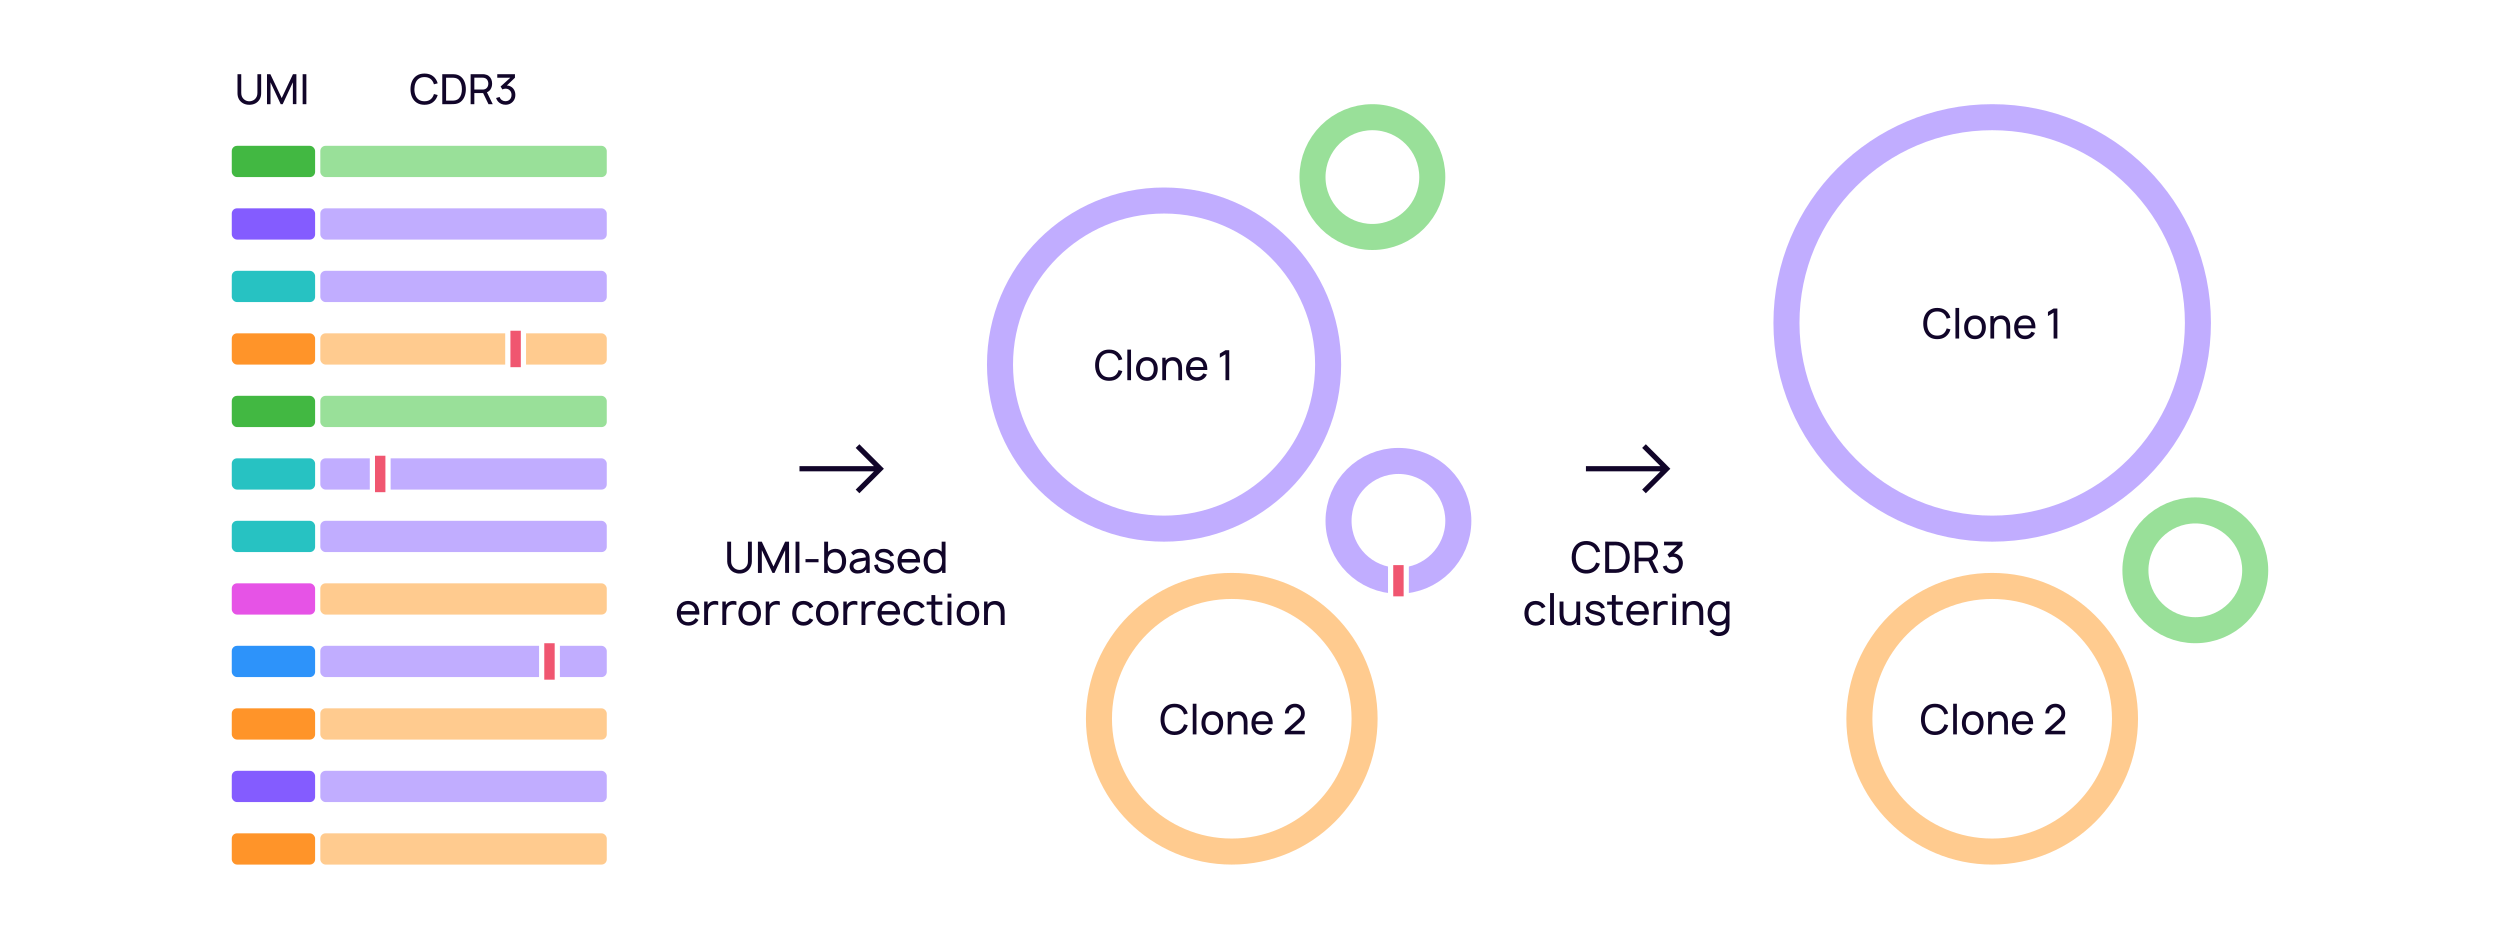 <svg width="960" height="356" viewBox="0 0 960 356" fill="none" xmlns="http://www.w3.org/2000/svg">
<rect width="960" height="356" fill="white"/>
<rect x="123" y="56" width="110" height="12" rx="2" fill="#99E099"/>
<rect x="89" y="56" width="32" height="12" rx="2" fill="#42B842"/>
<rect x="123" y="80" width="110" height="12" rx="2" fill="#C1ADFF"/>
<rect x="89" y="80" width="32" height="12" rx="2" fill="#845CFF"/>
<rect x="123" y="104" width="110" height="12" rx="2" fill="#C1ADFF"/>
<rect x="89" y="104" width="32" height="12" rx="2" fill="#27C2C2"/>
<rect x="123" y="128" width="110" height="12" rx="2" fill="#FFCB8F"/>
<rect x="89" y="128" width="32" height="12" rx="2" fill="#FF9429"/>
<rect x="195" y="126" width="6" height="16" fill="#F05670" stroke="white" stroke-width="2"/>
<rect x="123" y="152" width="110" height="12" rx="2" fill="#99E099"/>
<rect x="89" y="152" width="32" height="12" rx="2" fill="#42B842"/>
<rect x="123" y="176" width="110" height="12" rx="2" fill="#C1ADFF"/>
<rect x="89" y="176" width="32" height="12" rx="2" fill="#27C2C2"/>
<rect x="143" y="174" width="6" height="16" fill="#F05670" stroke="white" stroke-width="2"/>
<rect x="123" y="200" width="110" height="12" rx="2" fill="#C1ADFF"/>
<rect x="89" y="200" width="32" height="12" rx="2" fill="#27C2C2"/>
<rect x="123" y="224" width="110" height="12" rx="2" fill="#FFCB8F"/>
<rect x="89" y="224" width="32" height="12" rx="2" fill="#E653E6"/>
<rect x="123" y="248" width="110" height="12" rx="2" fill="#C1ADFF"/>
<rect x="89" y="248" width="32" height="12" rx="2" fill="#2D93FA"/>
<rect x="208" y="246" width="6" height="16" fill="#F05670" stroke="white" stroke-width="2"/>
<rect x="123" y="272" width="110" height="12" rx="2" fill="#FFCB8F"/>
<rect x="89" y="272" width="32" height="12" rx="2" fill="#FF9429"/>
<rect x="123" y="296" width="110" height="12" rx="2" fill="#C1ADFF"/>
<rect x="89" y="296" width="32" height="12" rx="2" fill="#845CFF"/>
<rect x="123" y="320" width="110" height="12" rx="2" fill="#FFCB8F"/>
<rect x="89" y="320" width="32" height="12" rx="2" fill="#FF9429"/>
<path d="M95.742 40.24C94.852 40.24 94.065 40.056 93.382 39.688C92.7 39.32 92.163 38.805 91.774 38.144C91.39 37.477 91.198 36.696 91.198 35.8V28.488L92.638 28.48V35.68C92.638 36.224 92.729 36.699 92.91 37.104C93.097 37.504 93.342 37.837 93.646 38.104C93.95 38.371 94.284 38.571 94.646 38.704C95.014 38.832 95.379 38.896 95.742 38.896C96.11 38.896 96.478 38.829 96.846 38.696C97.214 38.563 97.547 38.365 97.846 38.104C98.15 37.837 98.393 37.501 98.574 37.096C98.755 36.691 98.846 36.219 98.846 35.68V28.48H100.286V35.8C100.286 36.691 100.091 37.469 99.702 38.136C99.318 38.803 98.785 39.32 98.102 39.688C97.419 40.056 96.633 40.24 95.742 40.24ZM102.526 40V28.48H103.822L108.174 37.656L112.502 28.48H113.814V39.992H112.462V31.608L108.55 40H107.79L103.878 31.608V40H102.526ZM116.218 40V28.48H117.642V40H116.218Z" fill="#110529"/>
<path d="M163.004 40.24C161.858 40.24 160.884 39.987 160.084 39.48C159.284 38.973 158.674 38.269 158.252 37.368C157.836 36.467 157.628 35.424 157.628 34.24C157.628 33.056 157.836 32.013 158.252 31.112C158.674 30.211 159.284 29.507 160.084 29C160.884 28.493 161.858 28.24 163.004 28.24C164.338 28.24 165.434 28.579 166.292 29.256C167.156 29.933 167.751 30.845 168.076 31.992L166.628 32.376C166.394 31.517 165.975 30.84 165.372 30.344C164.77 29.848 163.98 29.6 163.004 29.6C162.146 29.6 161.431 29.795 160.86 30.184C160.29 30.573 159.86 31.117 159.572 31.816C159.284 32.509 159.138 33.317 159.132 34.24C159.127 35.157 159.268 35.965 159.556 36.664C159.844 37.357 160.276 37.901 160.852 38.296C161.428 38.685 162.146 38.88 163.004 38.88C163.98 38.88 164.77 38.632 165.372 38.136C165.975 37.635 166.394 36.957 166.628 36.104L168.076 36.488C167.751 37.629 167.156 38.541 166.292 39.224C165.434 39.901 164.338 40.24 163.004 40.24ZM169.831 40V28.48H173.383C173.5 28.48 173.706 28.483 173.999 28.488C174.292 28.493 174.572 28.515 174.839 28.552C175.73 28.669 176.474 28.995 177.071 29.528C177.674 30.056 178.127 30.728 178.431 31.544C178.735 32.36 178.887 33.259 178.887 34.24C178.887 35.221 178.735 36.12 178.431 36.936C178.127 37.752 177.674 38.427 177.071 38.96C176.474 39.488 175.73 39.811 174.839 39.928C174.572 39.96 174.29 39.981 173.991 39.992C173.698 39.997 173.495 40 173.383 40H169.831ZM171.295 38.64H173.383C173.586 38.64 173.812 38.635 174.063 38.624C174.314 38.608 174.532 38.584 174.719 38.552C175.348 38.435 175.858 38.171 176.247 37.76C176.636 37.349 176.922 36.837 177.103 36.224C177.284 35.611 177.375 34.949 177.375 34.24C177.375 33.515 177.282 32.845 177.095 32.232C176.914 31.619 176.628 31.109 176.239 30.704C175.85 30.299 175.343 30.04 174.719 29.928C174.532 29.891 174.311 29.867 174.055 29.856C173.799 29.845 173.575 29.84 173.383 29.84H171.295V38.64ZM180.722 40V28.48H185.274C185.386 28.48 185.519 28.485 185.674 28.496C185.828 28.501 185.978 28.517 186.122 28.544C186.746 28.64 187.268 28.853 187.69 29.184C188.116 29.515 188.436 29.933 188.65 30.44C188.863 30.941 188.97 31.499 188.97 32.112C188.97 33.003 188.738 33.776 188.274 34.432C187.81 35.083 187.13 35.491 186.234 35.656L185.69 35.744H182.146V40H180.722ZM187.578 40L185.306 35.312L186.714 34.88L189.21 40H187.578ZM182.146 34.392H185.226C185.327 34.392 185.442 34.387 185.57 34.376C185.703 34.365 185.828 34.347 185.946 34.32C186.314 34.235 186.612 34.08 186.842 33.856C187.076 33.627 187.247 33.36 187.354 33.056C187.46 32.747 187.514 32.432 187.514 32.112C187.514 31.792 187.46 31.48 187.354 31.176C187.247 30.867 187.076 30.597 186.842 30.368C186.612 30.139 186.314 29.984 185.946 29.904C185.828 29.872 185.703 29.853 185.57 29.848C185.442 29.837 185.327 29.832 185.226 29.832H182.146V34.392ZM194.132 40.224C193.561 40.224 193.03 40.12 192.54 39.912C192.049 39.699 191.625 39.4 191.268 39.016C190.916 38.627 190.657 38.165 190.492 37.632L191.86 37.24C192.036 37.773 192.329 38.179 192.74 38.456C193.15 38.733 193.612 38.869 194.124 38.864C194.593 38.853 194.998 38.747 195.34 38.544C195.686 38.336 195.953 38.053 196.14 37.696C196.332 37.339 196.428 36.925 196.428 36.456C196.428 35.741 196.214 35.163 195.788 34.72C195.361 34.272 194.801 34.048 194.108 34.048C193.916 34.048 193.713 34.075 193.5 34.128C193.292 34.181 193.097 34.256 192.916 34.352L192.228 33.224L196.5 29.36L196.684 29.84H190.948V28.48H197.74V29.848L194.1 33.336L194.084 32.832C194.846 32.779 195.513 32.904 196.084 33.208C196.654 33.512 197.097 33.947 197.412 34.512C197.732 35.077 197.892 35.725 197.892 36.456C197.892 37.192 197.726 37.843 197.396 38.408C197.065 38.973 196.617 39.419 196.052 39.744C195.486 40.064 194.846 40.224 194.132 40.224Z" fill="#110529"/>
<path d="M338 180L338.707 180.707L339.414 180L338.707 179.293L338 180ZM330.707 171.293L330 170.586L328.586 172L329.293 172.707L330.707 171.293ZM329.293 187.293L328.586 188L330 189.414L330.707 188.707L329.293 187.293ZM307 181H338V179H307V181ZM338.707 179.293L330.707 171.293L329.293 172.707L337.293 180.707L338.707 179.293ZM337.293 179.293L329.293 187.293L330.707 188.707L338.707 180.707L337.293 179.293Z" fill="#110529"/>
<path d="M288.711 208H287.211V215.183C287.211 216.167 287.128 216.867 286.528 217.633C285.928 218.4 284.961 218.85 283.995 218.85C283.011 218.85 282.045 218.4 281.445 217.633C280.828 216.833 280.745 216.167 280.745 215.183V208H279.245V215.633C279.245 216.65 279.661 217.767 280.295 218.567C281.178 219.667 282.578 220.267 283.995 220.25C285.411 220.267 286.795 219.667 287.678 218.567C288.328 217.75 288.711 216.683 288.711 215.633V208ZM302.992 208H301.492L297.025 217.55L292.525 208H291.042V220H292.542V211.267L296.625 220H297.408L301.492 211.25V219.983H302.992V208ZM305.49 208V220H306.973V208H305.49ZM309.312 214.683V215.9H314.313V214.683H309.312ZM323.913 212.183C323.179 211.25 322.029 210.75 320.796 210.75C319.729 210.75 318.713 211.15 317.979 211.85V208H316.479V220H317.813V218.95C318.529 219.817 319.596 220.25 320.796 220.25C322.013 220.25 323.163 219.733 323.913 218.8C324.663 217.85 324.913 216.667 324.913 215.483C324.913 214.3 324.629 213.1 323.913 212.183ZM322.713 217.883C322.229 218.567 321.429 218.883 320.613 218.883C319.779 218.883 319.013 218.583 318.513 217.967C318.013 217.35 317.813 216.417 317.813 215.483C317.813 214.567 318.013 213.65 318.513 213.017C318.996 212.4 319.746 212.1 320.563 212.1C321.446 212.1 322.213 212.417 322.696 213.1C323.163 213.717 323.329 214.583 323.329 215.483C323.329 216.383 323.179 217.267 322.713 217.883ZM333.961 220V214.5C333.961 213.417 333.695 212.333 332.861 211.633C332.261 211.1 331.345 210.75 330.428 210.75C328.945 210.75 327.745 211.2 326.811 212.267L327.745 213.267C328.478 212.4 329.345 212.167 330.278 212.167C331.528 212.167 332.411 212.783 332.461 214.033C330.728 214.3 328.945 214.45 327.828 215C326.711 215.567 326.245 216.367 326.245 217.517C326.245 219.183 327.461 220.25 329.211 220.25C330.711 220.25 331.811 219.817 332.645 218.633V220H333.961ZM332.128 217.55C331.628 218.45 330.678 218.95 329.495 218.95C328.478 218.95 327.728 218.333 327.728 217.383C327.728 216.517 328.561 215.983 329.578 215.767C330.211 215.617 331.228 215.45 332.478 215.25C332.478 216.233 332.478 216.917 332.128 217.55ZM343.269 213.35C343.002 212.483 342.252 211.617 341.402 211.183C340.802 210.883 340.119 210.75 339.502 210.75C338.869 210.733 338.219 210.8 337.569 211.083C336.719 211.467 336.052 212.283 336.052 213.267C336.052 213.733 336.219 214.367 336.635 214.767C337.085 215.217 337.685 215.45 338.235 215.65C338.735 215.8 339.135 215.917 340.202 216.217C340.785 216.383 341.119 216.517 341.419 216.7C341.769 216.917 341.919 217.25 341.919 217.55C341.919 217.95 341.719 218.283 341.385 218.517C340.985 218.783 340.252 218.917 339.702 218.917C338.952 218.917 338.152 218.717 337.635 218.133C337.319 217.783 337.119 217.183 337.052 216.7L335.635 217.05C335.885 217.9 336.002 218.417 336.585 219.067C337.385 219.933 338.452 220.25 339.685 220.25C340.569 220.25 341.402 220.117 342.135 219.633C342.852 219.2 343.302 218.367 343.302 217.567C343.302 216.817 342.969 216.167 342.335 215.667C341.835 215.267 341.219 215.017 340.602 214.85C339.835 214.65 339.285 214.5 338.802 214.35C338.319 214.217 338.052 214.1 337.835 213.95C337.535 213.75 337.452 213.517 337.452 213.217C337.452 212.817 337.785 212.467 338.152 212.3C338.502 212.15 338.969 212.05 339.419 212.067C339.885 212.083 340.402 212.2 340.769 212.4C341.285 212.683 341.652 213.15 341.852 213.7L343.269 213.35ZM346.184 216H353.301C353.384 214.55 353.101 213.233 352.284 212.217C351.484 211.233 350.284 210.75 348.984 210.75C347.684 210.75 346.484 211.233 345.684 212.217C344.951 213.133 344.651 214.333 344.651 215.55C344.651 216.683 344.951 217.833 345.684 218.767C346.468 219.733 347.751 220.25 349.051 220.25C350.768 220.25 352.151 219.483 352.968 218.067L351.851 217.333C351.168 218.417 350.234 218.917 348.984 218.917C348.134 218.917 347.301 218.583 346.818 217.917C346.418 217.383 346.234 216.717 346.184 216ZM348.984 212.067C349.851 212.067 350.668 212.4 351.151 213.067C351.468 213.483 351.668 214.033 351.751 214.65H346.218C346.301 214.067 346.484 213.5 346.818 213.067C347.301 212.4 348.134 212.067 348.984 212.067ZM361.601 208V211.85C360.884 211.15 359.851 210.75 358.768 210.75C357.551 210.75 356.401 211.25 355.668 212.183C354.951 213.1 354.668 214.3 354.668 215.483C354.668 216.667 354.918 217.85 355.668 218.8C356.418 219.733 357.551 220.25 358.784 220.25C359.984 220.25 361.051 219.817 361.768 218.95V220H363.084V208H361.601ZM361.051 217.967C360.568 218.583 359.801 218.883 358.968 218.883C358.151 218.883 357.334 218.567 356.851 217.883C356.401 217.267 356.234 216.383 356.234 215.483C356.234 214.583 356.418 213.717 356.868 213.1C357.351 212.417 358.134 212.1 359.001 212.1C359.818 212.1 360.584 212.4 361.051 213.017C361.568 213.65 361.768 214.567 361.768 215.483C361.768 216.417 361.568 217.35 361.051 217.967ZM261.427 236H268.543C268.627 234.55 268.343 233.233 267.527 232.217C266.727 231.233 265.527 230.75 264.227 230.75C262.927 230.75 261.727 231.233 260.927 232.217C260.193 233.133 259.893 234.333 259.893 235.55C259.893 236.683 260.193 237.833 260.927 238.767C261.71 239.733 262.993 240.25 264.293 240.25C266.01 240.25 267.393 239.483 268.21 238.067L267.093 237.333C266.41 238.417 265.477 238.917 264.227 238.917C263.377 238.917 262.543 238.583 262.06 237.917C261.66 237.383 261.477 236.717 261.427 236ZM264.227 232.067C265.093 232.067 265.91 232.4 266.393 233.067C266.71 233.483 266.91 234.033 266.993 234.65H261.46C261.543 234.067 261.727 233.5 262.06 233.067C262.543 232.4 263.377 232.067 264.227 232.067ZM274.51 230.75C273.81 230.767 273.093 230.983 272.527 231.433C272.177 231.7 271.927 231.983 271.727 232.317V231H270.393V240H271.893V235.583C271.893 234.433 271.943 233.517 272.693 232.817C273.093 232.417 273.693 232.167 274.393 232.15C274.91 232.117 275.393 232.2 275.793 232.35V230.95C275.377 230.8 274.943 230.733 274.51 230.75ZM281.494 230.75C280.794 230.767 280.078 230.983 279.511 231.433C279.161 231.7 278.911 231.983 278.711 232.317V231H277.378V240H278.878V235.583C278.878 234.433 278.928 233.517 279.678 232.817C280.078 232.417 280.678 232.167 281.378 232.15C281.894 232.117 282.378 232.2 282.778 232.35V230.95C282.361 230.8 281.928 230.733 281.494 230.75ZM287.867 240.25C289.184 240.25 290.367 239.767 291.167 238.767C291.934 237.817 292.217 236.7 292.217 235.483C292.217 234.317 291.951 233.167 291.167 232.217C290.384 231.233 289.167 230.75 287.867 230.75C286.567 230.75 285.334 231.267 284.567 232.217C283.834 233.133 283.534 234.3 283.534 235.483C283.534 236.683 283.817 237.817 284.567 238.767C285.367 239.75 286.567 240.25 287.867 240.25ZM289.984 237.867C289.517 238.5 288.717 238.833 287.867 238.833C287.034 238.833 286.234 238.5 285.767 237.867C285.267 237.217 285.117 236.35 285.117 235.483C285.117 234.633 285.267 233.75 285.767 233.117C286.234 232.467 287.034 232.15 287.867 232.15C288.717 232.15 289.517 232.467 289.984 233.117C290.484 233.75 290.634 234.633 290.634 235.483C290.634 236.35 290.484 237.217 289.984 237.867ZM298.166 230.75C297.466 230.767 296.749 230.983 296.183 231.433C295.833 231.7 295.583 231.983 295.383 232.317V231H294.049V240H295.549V235.583C295.549 234.433 295.599 233.517 296.349 232.817C296.749 232.417 297.349 232.167 298.049 232.15C298.566 232.117 299.049 232.2 299.449 232.35V230.95C299.033 230.8 298.599 230.733 298.166 230.75ZM312.322 233C312.189 232.717 312.022 232.467 311.839 232.217C311.039 231.233 309.839 230.75 308.539 230.75C307.256 230.75 306.056 231.2 305.239 232.217C304.489 233.167 304.222 234.317 304.206 235.5C304.222 236.667 304.489 237.833 305.239 238.767C306.039 239.75 307.239 240.267 308.539 240.25C309.822 240.267 311.039 239.75 311.839 238.767C312.022 238.533 312.172 238.283 312.322 238.017L310.906 237.417C310.839 237.567 310.756 237.717 310.639 237.867C310.172 238.5 309.372 238.833 308.539 238.833C307.706 238.833 306.906 238.5 306.439 237.867C305.939 237.217 305.789 236.35 305.772 235.5C305.789 234.633 305.939 233.767 306.439 233.133C306.906 232.483 307.706 232.15 308.539 232.15C309.372 232.15 310.172 232.483 310.639 233.133C310.756 233.267 310.856 233.433 310.922 233.6L312.322 233ZM317.648 240.25C318.965 240.25 320.148 239.767 320.948 238.767C321.715 237.817 321.998 236.7 321.998 235.483C321.998 234.317 321.732 233.167 320.948 232.217C320.165 231.233 318.948 230.75 317.648 230.75C316.348 230.75 315.115 231.267 314.348 232.217C313.615 233.133 313.315 234.3 313.315 235.483C313.315 236.683 313.598 237.817 314.348 238.767C315.148 239.75 316.348 240.25 317.648 240.25ZM319.765 237.867C319.298 238.5 318.498 238.833 317.648 238.833C316.815 238.833 316.015 238.5 315.548 237.867C315.048 237.217 314.898 236.35 314.898 235.483C314.898 234.633 315.048 233.75 315.548 233.117C316.015 232.467 316.815 232.15 317.648 232.15C318.498 232.15 319.298 232.467 319.765 233.117C320.265 233.75 320.415 234.633 320.415 235.483C320.415 236.35 320.265 237.217 319.765 237.867ZM327.947 230.75C327.247 230.767 326.531 230.983 325.964 231.433C325.614 231.7 325.364 231.983 325.164 232.317V231H323.831V240H325.331V235.583C325.331 234.433 325.381 233.517 326.131 232.817C326.531 232.417 327.131 232.167 327.831 232.15C328.347 232.117 328.831 232.2 329.231 232.35V230.95C328.814 230.8 328.381 230.733 327.947 230.75ZM334.932 230.75C334.232 230.767 333.515 230.983 332.948 231.433C332.598 231.7 332.348 231.983 332.148 232.317V231H330.815V240H332.315V235.583C332.315 234.433 332.365 233.517 333.115 232.817C333.515 232.417 334.115 232.167 334.815 232.15C335.332 232.117 335.815 232.2 336.215 232.35V230.95C335.798 230.8 335.365 230.733 334.932 230.75ZM338.505 236H345.621C345.705 234.55 345.421 233.233 344.605 232.217C343.805 231.233 342.605 230.75 341.305 230.75C340.005 230.75 338.805 231.233 338.005 232.217C337.271 233.133 336.971 234.333 336.971 235.55C336.971 236.683 337.271 237.833 338.005 238.767C338.788 239.733 340.071 240.25 341.371 240.25C343.088 240.25 344.471 239.483 345.288 238.067L344.171 237.333C343.488 238.417 342.555 238.917 341.305 238.917C340.455 238.917 339.621 238.583 339.138 237.917C338.738 237.383 338.555 236.717 338.505 236ZM341.305 232.067C342.171 232.067 342.988 232.4 343.471 233.067C343.788 233.483 343.988 234.033 344.071 234.65H338.538C338.621 234.067 338.805 233.5 339.138 233.067C339.621 232.4 340.455 232.067 341.305 232.067ZM355.088 233C354.955 232.717 354.788 232.467 354.605 232.217C353.805 231.233 352.605 230.75 351.305 230.75C350.021 230.75 348.821 231.2 348.005 232.217C347.255 233.167 346.988 234.317 346.971 235.5C346.988 236.667 347.255 237.833 348.005 238.767C348.805 239.75 350.005 240.267 351.305 240.25C352.588 240.267 353.805 239.75 354.605 238.767C354.788 238.533 354.938 238.283 355.088 238.017L353.671 237.417C353.605 237.567 353.521 237.717 353.405 237.867C352.938 238.5 352.138 238.833 351.305 238.833C350.471 238.833 349.671 238.5 349.205 237.867C348.705 237.217 348.555 236.35 348.538 235.5C348.555 234.633 348.705 233.767 349.205 233.133C349.671 232.483 350.471 232.15 351.305 232.15C352.138 232.15 352.938 232.483 353.405 233.133C353.521 233.267 353.621 233.433 353.688 233.6L355.088 233ZM359.147 232.217H361.864V231H359.147V228.5H357.664V231H355.831V232.217H357.664V236.6C357.664 237.483 357.681 238.2 357.997 238.85C358.331 239.517 358.947 239.9 359.747 240.067C360.347 240.2 361.231 240.167 361.864 240V238.683C361.397 238.767 360.847 238.783 360.381 238.75C359.947 238.7 359.531 238.467 359.347 238.083C359.131 237.717 359.147 237.25 359.147 236.517V232.217ZM363.857 227.95V229.483H365.34V227.95H363.857ZM363.857 231V240H365.34V231H363.857ZM371.68 240.25C372.996 240.25 374.18 239.767 374.98 238.767C375.746 237.817 376.03 236.7 376.03 235.483C376.03 234.317 375.763 233.167 374.98 232.217C374.196 231.233 372.98 230.75 371.68 230.75C370.38 230.75 369.146 231.267 368.38 232.217C367.646 233.133 367.346 234.3 367.346 235.483C367.346 236.683 367.63 237.817 368.38 238.767C369.18 239.75 370.38 240.25 371.68 240.25ZM373.796 237.867C373.33 238.5 372.53 238.833 371.68 238.833C370.846 238.833 370.046 238.5 369.58 237.867C369.08 237.217 368.93 236.35 368.93 235.483C368.93 234.633 369.08 233.75 369.58 233.117C370.046 232.467 370.846 232.15 371.68 232.15C372.53 232.15 373.33 232.467 373.796 233.117C374.296 233.75 374.446 234.633 374.446 235.483C374.446 236.35 374.296 237.217 373.796 237.867ZM384.495 231.55C383.712 230.883 382.745 230.717 381.829 230.783C381.012 230.817 380.145 231.117 379.562 231.75C379.429 231.9 379.295 232.033 379.195 232.183V231H377.879V240H379.362V236.067V236.05C379.362 235.367 379.362 234.683 379.479 234.15C379.579 233.567 379.845 233.05 380.262 232.7C380.645 232.367 381.145 232.2 381.679 232.167C382.329 232.15 382.912 232.317 383.345 232.667C384.145 233.3 384.279 234.4 384.279 235.683V240H385.779V235.633C385.795 234.083 385.662 232.5 384.495 231.55Z" fill="#110529"/>
<path d="M612.89 216.017C612.757 216.517 612.523 217 612.223 217.417C611.523 218.367 610.34 218.85 609.14 218.833C607.94 218.833 606.757 218.367 606.057 217.417C605.34 216.467 605.123 215.217 605.107 214C605.123 212.767 605.34 211.517 606.057 210.583C606.757 209.633 607.94 209.15 609.14 209.167C610.34 209.167 611.523 209.633 612.223 210.583C612.573 211.033 612.79 211.567 612.94 212.117L614.473 211.867C614.273 211.1 613.94 210.35 613.407 209.667C612.407 208.383 610.823 207.75 609.14 207.75C607.44 207.75 605.873 208.367 604.873 209.667C603.89 210.9 603.54 212.417 603.523 214C603.507 215.533 603.89 217.083 604.873 218.317C605.873 219.583 607.423 220.25 609.14 220.25C610.807 220.25 612.373 219.633 613.407 218.317C613.857 217.75 614.173 217.1 614.373 216.45L612.89 216.017ZM625.827 214.033C625.827 215.65 625.343 217.317 624.327 218.417C623.343 219.5 621.91 219.983 620.427 219.983H616.393V207.983L620.46 208C622.01 208 623.377 208.517 624.327 209.583C625.41 210.75 625.827 212.367 625.827 214.033ZM624.26 214.033C624.277 212.733 623.977 211.45 623.21 210.567C622.493 209.75 621.543 209.433 620.443 209.417L617.927 209.433V218.55L620.427 218.583C621.527 218.567 622.527 218.2 623.227 217.417C623.977 216.55 624.243 215.25 624.26 214.033ZM636.837 220L634.487 215.183C635.004 214.95 635.454 214.6 635.787 214.167C636.337 213.5 636.67 212.65 636.67 211.783C636.654 210.883 636.304 209.967 635.704 209.3C635.287 208.8 634.72 208.417 634.104 208.217C633.704 208.067 633.287 208 632.854 208H627.737V220H629.22V215.55H632.854H632.987L635.137 220H636.837ZM629.22 209.417H632.854C633.437 209.417 634.07 209.717 634.487 210.15C634.904 210.583 635.12 211.167 635.137 211.783C635.154 212.317 634.954 212.85 634.62 213.267C634.17 213.817 633.487 214.15 632.854 214.15H629.22V209.417ZM645.253 213.617C644.619 212.967 643.769 212.6 642.803 212.533L646.053 209.467V208H638.986V209.417H644.036L640.319 212.933L641.036 214.117C641.403 213.917 641.869 213.8 642.269 213.8C642.886 213.8 643.469 213.983 643.919 214.383C644.453 214.867 644.686 215.583 644.686 216.3C644.686 217.05 644.453 217.783 643.853 218.267C643.436 218.617 642.869 218.8 642.286 218.817C641.719 218.817 641.153 218.633 640.719 218.283C640.336 218 640.086 217.583 639.936 217.117L638.503 217.533C638.719 218.233 639.153 218.9 639.736 219.367C640.469 219.95 641.386 220.25 642.303 220.233C643.203 220.217 644.136 219.95 644.853 219.35C645.736 218.633 646.186 217.5 646.219 216.3C646.236 215.317 645.919 214.317 645.253 213.617ZM593.486 233C593.353 232.717 593.186 232.467 593.003 232.217C592.203 231.233 591.003 230.75 589.703 230.75C588.42 230.75 587.22 231.2 586.403 232.217C585.653 233.167 585.386 234.317 585.37 235.5C585.386 236.667 585.653 237.833 586.403 238.767C587.203 239.75 588.403 240.267 589.703 240.25C590.986 240.267 592.203 239.75 593.003 238.767C593.186 238.533 593.336 238.283 593.486 238.017L592.07 237.417C592.003 237.567 591.92 237.717 591.803 237.867C591.336 238.5 590.536 238.833 589.703 238.833C588.87 238.833 588.07 238.5 587.603 237.867C587.103 237.217 586.953 236.35 586.936 235.5C586.953 234.633 587.103 233.767 587.603 233.133C588.07 232.483 588.87 232.15 589.703 232.15C590.536 232.15 591.336 232.483 591.803 233.133C591.92 233.267 592.02 233.433 592.086 233.6L593.486 233ZM595.229 240V227.75H596.713V240H595.229ZM605.292 231V235.6C605.292 236.05 605.275 236.5 605.192 236.85C605.075 237.433 604.808 237.95 604.408 238.283C604.025 238.617 603.525 238.8 602.975 238.817C602.325 238.85 601.758 238.683 601.325 238.333C600.525 237.7 600.375 236.583 600.375 235.317V231H598.875V235.367C598.858 236.917 598.992 238.5 600.175 239.45C600.958 240.117 601.908 240.283 602.842 240.217C603.642 240.183 604.508 239.883 605.108 239.25C605.242 239.117 605.358 238.967 605.458 238.833V240H606.792V231H605.292ZM616.253 233.35C615.986 232.483 615.236 231.617 614.386 231.183C613.786 230.883 613.103 230.75 612.486 230.75C611.853 230.733 611.203 230.8 610.553 231.083C609.703 231.467 609.036 232.283 609.036 233.267C609.036 233.733 609.203 234.367 609.62 234.767C610.07 235.217 610.67 235.45 611.22 235.65C611.72 235.8 612.12 235.917 613.186 236.217C613.77 236.383 614.103 236.517 614.403 236.7C614.753 236.917 614.903 237.25 614.903 237.55C614.903 237.95 614.703 238.283 614.37 238.517C613.97 238.783 613.236 238.917 612.686 238.917C611.936 238.917 611.136 238.717 610.62 238.133C610.303 237.783 610.103 237.183 610.036 236.7L608.62 237.05C608.87 237.9 608.986 238.417 609.57 239.067C610.37 239.933 611.436 240.25 612.67 240.25C613.553 240.25 614.386 240.117 615.12 239.633C615.836 239.2 616.286 238.367 616.286 237.567C616.286 236.817 615.953 236.167 615.32 235.667C614.82 235.267 614.203 235.017 613.586 234.85C612.82 234.65 612.27 234.5 611.786 234.35C611.303 234.217 611.036 234.1 610.82 233.95C610.52 233.75 610.436 233.517 610.436 233.217C610.436 232.817 610.77 232.467 611.136 232.3C611.486 232.15 611.953 232.05 612.403 232.067C612.87 232.083 613.386 232.2 613.753 232.4C614.27 232.683 614.636 233.15 614.836 233.7L616.253 233.35ZM620.452 232.217H623.169V231H620.452V228.5H618.969V231H617.135V232.217H618.969V236.6C618.969 237.483 618.985 238.2 619.302 238.85C619.635 239.517 620.252 239.9 621.052 240.067C621.652 240.2 622.535 240.167 623.169 240V238.683C622.702 238.767 622.152 238.783 621.685 238.75C621.252 238.7 620.835 238.467 620.652 238.083C620.435 237.717 620.452 237.25 620.452 236.517V232.217ZM626.028 236H633.145C633.228 234.55 632.945 233.233 632.128 232.217C631.328 231.233 630.128 230.75 628.828 230.75C627.528 230.75 626.328 231.233 625.528 232.217C624.795 233.133 624.495 234.333 624.495 235.55C624.495 236.683 624.795 237.833 625.528 238.767C626.311 239.733 627.595 240.25 628.895 240.25C630.611 240.25 631.995 239.483 632.811 238.067L631.695 237.333C631.011 238.417 630.078 238.917 628.828 238.917C627.978 238.917 627.145 238.583 626.661 237.917C626.261 237.383 626.078 236.717 626.028 236ZM628.828 232.067C629.695 232.067 630.511 232.4 630.995 233.067C631.311 233.483 631.511 234.033 631.595 234.65H626.061C626.145 234.067 626.328 233.5 626.661 233.067C627.145 232.4 627.978 232.067 628.828 232.067ZM639.111 230.75C638.411 230.767 637.695 230.983 637.128 231.433C636.778 231.7 636.528 231.983 636.328 232.317V231H634.995V240H636.495V235.583C636.495 234.433 636.545 233.517 637.295 232.817C637.695 232.417 638.295 232.167 638.995 232.15C639.511 232.117 639.995 232.2 640.395 232.35V230.95C639.978 230.8 639.545 230.733 639.111 230.75ZM642.146 227.95V229.483H643.629V227.95H642.146ZM642.146 231V240H643.629V231H642.146ZM652.769 231.55C651.985 230.883 651.019 230.717 650.102 230.783C649.285 230.817 648.419 231.117 647.835 231.75C647.702 231.9 647.569 232.033 647.469 232.183V231H646.152V240H647.635V236.067V236.05C647.635 235.367 647.635 234.683 647.752 234.15C647.852 233.567 648.119 233.05 648.535 232.7C648.919 232.367 649.419 232.2 649.952 232.167C650.602 232.15 651.185 232.317 651.619 232.667C652.419 233.3 652.552 234.4 652.552 235.683V240H654.052V235.633C654.069 234.083 653.935 232.5 652.769 231.55ZM662.814 231V232.017C662.08 231.2 660.98 230.75 659.83 230.75C658.597 230.75 657.447 231.25 656.714 232.183C655.997 233.1 655.714 234.3 655.714 235.483C655.714 236.667 655.964 237.85 656.714 238.8C657.464 239.733 658.614 240.25 659.83 240.25C660.947 240.25 661.947 239.883 662.647 239.15V240.05C662.647 241.15 662.514 241.7 661.897 242.217C661.397 242.633 660.664 242.817 659.947 242.817C659.297 242.817 658.564 242.583 658.13 242.083C657.98 241.933 657.847 241.783 657.747 241.617L656.38 242.283C656.614 242.7 657.014 243.067 657.397 243.3C658.047 243.917 659.014 244.25 659.947 244.25C660.847 244.25 661.83 244.083 662.714 243.45C663.764 242.717 664.13 241.767 664.13 240.067V231H662.814ZM662.114 237.967C661.614 238.583 660.847 238.883 660.014 238.883C659.197 238.883 658.397 238.567 657.914 237.883C657.447 237.267 657.297 236.383 657.297 235.483C657.297 234.583 657.464 233.717 657.93 233.1C658.414 232.417 659.18 232.1 660.064 232.1C660.88 232.1 661.63 232.4 662.114 233.017C662.614 233.65 662.814 234.567 662.814 235.483C662.814 236.417 662.614 237.35 662.114 237.967Z" fill="#110529"/>
<path d="M640 180L640.707 180.707L641.414 180L640.707 179.293L640 180ZM632.707 171.293L632 170.586L630.586 172L631.293 172.707L632.707 171.293ZM631.293 187.293L630.586 188L632 189.414L632.707 188.707L631.293 187.293ZM609 181H640V179H609V181ZM640.707 179.293L632.707 171.293L631.293 172.707L639.293 180.707L640.707 179.293ZM639.293 179.293L631.293 187.293L632.707 188.707L640.707 180.707L639.293 179.293Z" fill="#110529"/>
<circle cx="765" cy="124" r="79" stroke="#C1ADFF" stroke-width="10"/>
<path d="M743.903 130.24C742.756 130.24 741.783 129.987 740.983 129.48C740.183 128.973 739.572 128.269 739.151 127.368C738.735 126.467 738.527 125.424 738.527 124.24C738.527 123.056 738.735 122.013 739.151 121.112C739.572 120.211 740.183 119.507 740.983 119C741.783 118.493 742.756 118.24 743.903 118.24C745.236 118.24 746.332 118.579 747.191 119.256C748.055 119.933 748.65 120.845 748.975 121.992L747.527 122.376C747.292 121.517 746.874 120.84 746.271 120.344C745.668 119.848 744.879 119.6 743.903 119.6C743.044 119.6 742.33 119.795 741.759 120.184C741.188 120.573 740.759 121.117 740.471 121.816C740.183 122.509 740.036 123.317 740.031 124.24C740.026 125.157 740.167 125.965 740.455 126.664C740.743 127.357 741.175 127.901 741.751 128.296C742.327 128.685 743.044 128.88 743.903 128.88C744.879 128.88 745.668 128.632 746.271 128.136C746.874 127.635 747.292 126.957 747.527 126.104L748.975 126.488C748.65 127.629 748.055 128.541 747.191 129.224C746.332 129.901 745.236 130.24 743.903 130.24ZM750.889 130V118.24H752.313V130H750.889ZM758.394 130.24C757.535 130.24 756.794 130.045 756.17 129.656C755.551 129.267 755.074 128.728 754.738 128.04C754.402 127.352 754.234 126.563 754.234 125.672C754.234 124.765 754.404 123.971 754.746 123.288C755.087 122.605 755.57 122.075 756.194 121.696C756.818 121.312 757.551 121.12 758.394 121.12C759.258 121.12 760.002 121.315 760.626 121.704C761.25 122.088 761.727 122.624 762.058 123.312C762.394 123.995 762.562 124.781 762.562 125.672C762.562 126.573 762.394 127.368 762.058 128.056C761.722 128.739 761.242 129.275 760.618 129.664C759.994 130.048 759.252 130.24 758.394 130.24ZM758.394 128.888C759.29 128.888 759.956 128.589 760.394 127.992C760.831 127.395 761.05 126.621 761.05 125.672C761.05 124.696 760.828 123.92 760.386 123.344C759.943 122.763 759.279 122.472 758.394 122.472C757.791 122.472 757.295 122.608 756.906 122.88C756.516 123.152 756.226 123.528 756.034 124.008C755.842 124.488 755.746 125.043 755.746 125.672C755.746 126.643 755.97 127.421 756.418 128.008C756.866 128.595 757.524 128.888 758.394 128.888ZM770.475 130V125.672C770.475 125.261 770.438 124.867 770.363 124.488C770.294 124.109 770.168 123.771 769.987 123.472C769.811 123.168 769.571 122.928 769.267 122.752C768.968 122.576 768.59 122.488 768.131 122.488C767.774 122.488 767.448 122.549 767.155 122.672C766.867 122.789 766.619 122.971 766.411 123.216C766.203 123.461 766.04 123.771 765.923 124.144C765.811 124.512 765.755 124.947 765.755 125.448L764.819 125.16C764.819 124.323 764.968 123.605 765.267 123.008C765.571 122.405 765.995 121.944 766.539 121.624C767.088 121.299 767.734 121.136 768.475 121.136C769.035 121.136 769.512 121.224 769.907 121.4C770.302 121.576 770.63 121.811 770.891 122.104C771.152 122.392 771.358 122.717 771.507 123.08C771.656 123.437 771.76 123.803 771.819 124.176C771.883 124.544 771.915 124.893 771.915 125.224V130H770.475ZM764.315 130V121.36H765.595V123.672H765.755V130H764.315ZM777.661 130.24C776.813 130.24 776.072 130.053 775.437 129.68C774.808 129.301 774.317 128.776 773.965 128.104C773.613 127.427 773.437 126.637 773.437 125.736C773.437 124.792 773.61 123.976 773.957 123.288C774.304 122.595 774.786 122.061 775.405 121.688C776.029 121.309 776.76 121.12 777.597 121.12C778.466 121.12 779.205 121.32 779.813 121.72C780.426 122.12 780.885 122.691 781.189 123.432C781.498 124.173 781.632 125.056 781.589 126.08H780.149V125.568C780.133 124.507 779.917 123.715 779.501 123.192C779.085 122.664 778.466 122.4 777.645 122.4C776.765 122.4 776.096 122.683 775.637 123.248C775.178 123.813 774.949 124.624 774.949 125.68C774.949 126.699 775.178 127.488 775.637 128.048C776.096 128.608 776.749 128.888 777.597 128.888C778.168 128.888 778.664 128.757 779.085 128.496C779.506 128.235 779.837 127.859 780.077 127.368L781.445 127.84C781.109 128.603 780.602 129.195 779.925 129.616C779.253 130.032 778.498 130.24 777.661 130.24ZM774.469 126.08V124.936H780.853V126.08H774.469ZM788.581 130V120.056L786.413 121.368V119.776L788.581 118.48H790.029V130H788.581Z" fill="#110529"/>
<path d="M743.028 282.24C741.881 282.24 740.908 281.987 740.108 281.48C739.308 280.973 738.697 280.269 738.276 279.368C737.86 278.467 737.652 277.424 737.652 276.24C737.652 275.056 737.86 274.013 738.276 273.112C738.697 272.211 739.308 271.507 740.108 271C740.908 270.493 741.881 270.24 743.028 270.24C744.361 270.24 745.457 270.579 746.316 271.256C747.18 271.933 747.775 272.845 748.1 273.992L746.652 274.376C746.417 273.517 745.999 272.84 745.396 272.344C744.793 271.848 744.004 271.6 743.028 271.6C742.169 271.6 741.455 271.795 740.884 272.184C740.313 272.573 739.884 273.117 739.596 273.816C739.308 274.509 739.161 275.317 739.156 276.24C739.151 277.157 739.292 277.965 739.58 278.664C739.868 279.357 740.3 279.901 740.876 280.296C741.452 280.685 742.169 280.88 743.028 280.88C744.004 280.88 744.793 280.632 745.396 280.136C745.999 279.635 746.417 278.957 746.652 278.104L748.1 278.488C747.775 279.629 747.18 280.541 746.316 281.224C745.457 281.901 744.361 282.24 743.028 282.24ZM750.014 282V270.24H751.438V282H750.014ZM757.519 282.24C756.66 282.24 755.919 282.045 755.295 281.656C754.676 281.267 754.199 280.728 753.863 280.04C753.527 279.352 753.359 278.563 753.359 277.672C753.359 276.765 753.529 275.971 753.871 275.288C754.212 274.605 754.695 274.075 755.319 273.696C755.943 273.312 756.676 273.12 757.519 273.12C758.383 273.12 759.127 273.315 759.751 273.704C760.375 274.088 760.852 274.624 761.183 275.312C761.519 275.995 761.687 276.781 761.687 277.672C761.687 278.573 761.519 279.368 761.183 280.056C760.847 280.739 760.367 281.275 759.743 281.664C759.119 282.048 758.377 282.24 757.519 282.24ZM757.519 280.888C758.415 280.888 759.081 280.589 759.519 279.992C759.956 279.395 760.175 278.621 760.175 277.672C760.175 276.696 759.953 275.92 759.511 275.344C759.068 274.763 758.404 274.472 757.519 274.472C756.916 274.472 756.42 274.608 756.031 274.88C755.641 275.152 755.351 275.528 755.159 276.008C754.967 276.488 754.871 277.043 754.871 277.672C754.871 278.643 755.095 279.421 755.543 280.008C755.991 280.595 756.649 280.888 757.519 280.888ZM769.6 282V277.672C769.6 277.261 769.563 276.867 769.488 276.488C769.419 276.109 769.293 275.771 769.112 275.472C768.936 275.168 768.696 274.928 768.392 274.752C768.093 274.576 767.715 274.488 767.256 274.488C766.899 274.488 766.573 274.549 766.28 274.672C765.992 274.789 765.744 274.971 765.536 275.216C765.328 275.461 765.165 275.771 765.048 276.144C764.936 276.512 764.88 276.947 764.88 277.448L763.944 277.16C763.944 276.323 764.093 275.605 764.392 275.008C764.696 274.405 765.12 273.944 765.664 273.624C766.213 273.299 766.859 273.136 767.6 273.136C768.16 273.136 768.637 273.224 769.032 273.4C769.427 273.576 769.755 273.811 770.016 274.104C770.277 274.392 770.483 274.717 770.632 275.08C770.781 275.437 770.885 275.803 770.944 276.176C771.008 276.544 771.04 276.893 771.04 277.224V282H769.6ZM763.44 282V273.36H764.72V275.672H764.88V282H763.44ZM776.786 282.24C775.938 282.24 775.197 282.053 774.562 281.68C773.933 281.301 773.442 280.776 773.09 280.104C772.738 279.427 772.562 278.637 772.562 277.736C772.562 276.792 772.735 275.976 773.082 275.288C773.429 274.595 773.911 274.061 774.53 273.688C775.154 273.309 775.885 273.12 776.722 273.12C777.591 273.12 778.33 273.32 778.938 273.72C779.551 274.12 780.01 274.691 780.314 275.432C780.623 276.173 780.757 277.056 780.714 278.08H779.274V277.568C779.258 276.507 779.042 275.715 778.626 275.192C778.21 274.664 777.591 274.4 776.77 274.4C775.89 274.4 775.221 274.683 774.762 275.248C774.303 275.813 774.074 276.624 774.074 277.68C774.074 278.699 774.303 279.488 774.762 280.048C775.221 280.608 775.874 280.888 776.722 280.888C777.293 280.888 777.789 280.757 778.21 280.496C778.631 280.235 778.962 279.859 779.202 279.368L780.57 279.84C780.234 280.603 779.727 281.195 779.05 281.616C778.378 282.032 777.623 282.24 776.786 282.24ZM773.594 278.08V276.936H779.978V278.08H773.594ZM785.378 281.992L785.386 280.712L790.498 276.112C790.925 275.728 791.21 275.365 791.354 275.024C791.503 274.677 791.578 274.323 791.578 273.96C791.578 273.517 791.477 273.117 791.274 272.76C791.071 272.403 790.794 272.12 790.442 271.912C790.095 271.704 789.701 271.6 789.258 271.6C788.799 271.6 788.391 271.709 788.034 271.928C787.677 272.141 787.394 272.427 787.186 272.784C786.983 273.141 786.885 273.531 786.89 273.952H785.434C785.434 273.227 785.602 272.587 785.938 272.032C786.274 271.472 786.73 271.035 787.306 270.72C787.887 270.4 788.546 270.24 789.282 270.24C789.997 270.24 790.637 270.405 791.202 270.736C791.767 271.061 792.213 271.507 792.538 272.072C792.869 272.632 793.034 273.267 793.034 273.976C793.034 274.477 792.97 274.912 792.842 275.28C792.719 275.648 792.527 275.989 792.266 276.304C792.005 276.613 791.677 276.944 791.282 277.296L787.034 281.112L786.85 280.632H793.034V281.992H785.378Z" fill="#110529"/>
<circle cx="765" cy="276" r="51" stroke="#FFCB8F" stroke-width="10"/>
<circle cx="843" cy="219" r="23" stroke="#99E099" stroke-width="10"/>
<circle cx="447" cy="140" r="63" stroke="#C1ADFF" stroke-width="10"/>
<path d="M425.903 146.24C424.756 146.24 423.783 145.987 422.983 145.48C422.183 144.973 421.572 144.269 421.151 143.368C420.735 142.467 420.527 141.424 420.527 140.24C420.527 139.056 420.735 138.013 421.151 137.112C421.572 136.211 422.183 135.507 422.983 135C423.783 134.493 424.756 134.24 425.903 134.24C427.236 134.24 428.332 134.579 429.191 135.256C430.055 135.933 430.65 136.845 430.975 137.992L429.527 138.376C429.292 137.517 428.874 136.84 428.271 136.344C427.668 135.848 426.879 135.6 425.903 135.6C425.044 135.6 424.33 135.795 423.759 136.184C423.188 136.573 422.759 137.117 422.471 137.816C422.183 138.509 422.036 139.317 422.031 140.24C422.026 141.157 422.167 141.965 422.455 142.664C422.743 143.357 423.175 143.901 423.751 144.296C424.327 144.685 425.044 144.88 425.903 144.88C426.879 144.88 427.668 144.632 428.271 144.136C428.874 143.635 429.292 142.957 429.527 142.104L430.975 142.488C430.65 143.629 430.055 144.541 429.191 145.224C428.332 145.901 427.236 146.24 425.903 146.24ZM432.889 146V134.24H434.313V146H432.889ZM440.394 146.24C439.535 146.24 438.794 146.045 438.17 145.656C437.551 145.267 437.074 144.728 436.738 144.04C436.402 143.352 436.234 142.563 436.234 141.672C436.234 140.765 436.404 139.971 436.746 139.288C437.087 138.605 437.57 138.075 438.194 137.696C438.818 137.312 439.551 137.12 440.394 137.12C441.258 137.12 442.002 137.315 442.626 137.704C443.25 138.088 443.727 138.624 444.058 139.312C444.394 139.995 444.562 140.781 444.562 141.672C444.562 142.573 444.394 143.368 444.058 144.056C443.722 144.739 443.242 145.275 442.618 145.664C441.994 146.048 441.252 146.24 440.394 146.24ZM440.394 144.888C441.29 144.888 441.956 144.589 442.394 143.992C442.831 143.395 443.05 142.621 443.05 141.672C443.05 140.696 442.828 139.92 442.386 139.344C441.943 138.763 441.279 138.472 440.394 138.472C439.791 138.472 439.295 138.608 438.906 138.88C438.516 139.152 438.226 139.528 438.034 140.008C437.842 140.488 437.746 141.043 437.746 141.672C437.746 142.643 437.97 143.421 438.418 144.008C438.866 144.595 439.524 144.888 440.394 144.888ZM452.475 146V141.672C452.475 141.261 452.438 140.867 452.363 140.488C452.294 140.109 452.168 139.771 451.987 139.472C451.811 139.168 451.571 138.928 451.267 138.752C450.968 138.576 450.59 138.488 450.131 138.488C449.774 138.488 449.448 138.549 449.155 138.672C448.867 138.789 448.619 138.971 448.411 139.216C448.203 139.461 448.04 139.771 447.923 140.144C447.811 140.512 447.755 140.947 447.755 141.448L446.819 141.16C446.819 140.323 446.968 139.605 447.267 139.008C447.571 138.405 447.995 137.944 448.539 137.624C449.088 137.299 449.734 137.136 450.475 137.136C451.035 137.136 451.512 137.224 451.907 137.4C452.302 137.576 452.63 137.811 452.891 138.104C453.152 138.392 453.358 138.717 453.507 139.08C453.656 139.437 453.76 139.803 453.819 140.176C453.883 140.544 453.915 140.893 453.915 141.224V146H452.475ZM446.315 146V137.36H447.595V139.672H447.755V146H446.315ZM459.661 146.24C458.813 146.24 458.072 146.053 457.437 145.68C456.808 145.301 456.317 144.776 455.965 144.104C455.613 143.427 455.437 142.637 455.437 141.736C455.437 140.792 455.61 139.976 455.957 139.288C456.304 138.595 456.786 138.061 457.405 137.688C458.029 137.309 458.76 137.12 459.597 137.12C460.466 137.12 461.205 137.32 461.813 137.72C462.426 138.12 462.885 138.691 463.189 139.432C463.498 140.173 463.632 141.056 463.589 142.08H462.149V141.568C462.133 140.507 461.917 139.715 461.501 139.192C461.085 138.664 460.466 138.4 459.645 138.4C458.765 138.4 458.096 138.683 457.637 139.248C457.178 139.813 456.949 140.624 456.949 141.68C456.949 142.699 457.178 143.488 457.637 144.048C458.096 144.608 458.749 144.888 459.597 144.888C460.168 144.888 460.664 144.757 461.085 144.496C461.506 144.235 461.837 143.859 462.077 143.368L463.445 143.84C463.109 144.603 462.602 145.195 461.925 145.616C461.253 146.032 460.498 146.24 459.661 146.24ZM456.469 142.08V140.936H462.853V142.08H456.469ZM470.581 146V136.056L468.413 137.368V135.776L470.581 134.48H472.029V146H470.581Z" fill="#110529"/>
<circle cx="537" cy="200" r="23" stroke="#C1ADFF" stroke-width="10"/>
<rect x="534" y="216" width="6" height="14" fill="#F05670" stroke="white" stroke-width="2"/>
<path d="M451.028 282.24C449.881 282.24 448.908 281.987 448.108 281.48C447.308 280.973 446.697 280.269 446.276 279.368C445.86 278.467 445.652 277.424 445.652 276.24C445.652 275.056 445.86 274.013 446.276 273.112C446.697 272.211 447.308 271.507 448.108 271C448.908 270.493 449.881 270.24 451.028 270.24C452.361 270.24 453.457 270.579 454.316 271.256C455.18 271.933 455.775 272.845 456.1 273.992L454.652 274.376C454.417 273.517 453.999 272.84 453.396 272.344C452.793 271.848 452.004 271.6 451.028 271.6C450.169 271.6 449.455 271.795 448.884 272.184C448.313 272.573 447.884 273.117 447.596 273.816C447.308 274.509 447.161 275.317 447.156 276.24C447.151 277.157 447.292 277.965 447.58 278.664C447.868 279.357 448.3 279.901 448.876 280.296C449.452 280.685 450.169 280.88 451.028 280.88C452.004 280.88 452.793 280.632 453.396 280.136C453.999 279.635 454.417 278.957 454.652 278.104L456.1 278.488C455.775 279.629 455.18 280.541 454.316 281.224C453.457 281.901 452.361 282.24 451.028 282.24ZM458.014 282V270.24H459.438V282H458.014ZM465.519 282.24C464.66 282.24 463.919 282.045 463.295 281.656C462.676 281.267 462.199 280.728 461.863 280.04C461.527 279.352 461.359 278.563 461.359 277.672C461.359 276.765 461.529 275.971 461.871 275.288C462.212 274.605 462.695 274.075 463.319 273.696C463.943 273.312 464.676 273.12 465.519 273.12C466.383 273.12 467.127 273.315 467.751 273.704C468.375 274.088 468.852 274.624 469.183 275.312C469.519 275.995 469.687 276.781 469.687 277.672C469.687 278.573 469.519 279.368 469.183 280.056C468.847 280.739 468.367 281.275 467.743 281.664C467.119 282.048 466.377 282.24 465.519 282.24ZM465.519 280.888C466.415 280.888 467.081 280.589 467.519 279.992C467.956 279.395 468.175 278.621 468.175 277.672C468.175 276.696 467.953 275.92 467.511 275.344C467.068 274.763 466.404 274.472 465.519 274.472C464.916 274.472 464.42 274.608 464.031 274.88C463.641 275.152 463.351 275.528 463.159 276.008C462.967 276.488 462.871 277.043 462.871 277.672C462.871 278.643 463.095 279.421 463.543 280.008C463.991 280.595 464.649 280.888 465.519 280.888ZM477.6 282V277.672C477.6 277.261 477.563 276.867 477.488 276.488C477.419 276.109 477.293 275.771 477.112 275.472C476.936 275.168 476.696 274.928 476.392 274.752C476.093 274.576 475.715 274.488 475.256 274.488C474.899 274.488 474.573 274.549 474.28 274.672C473.992 274.789 473.744 274.971 473.536 275.216C473.328 275.461 473.165 275.771 473.048 276.144C472.936 276.512 472.88 276.947 472.88 277.448L471.944 277.16C471.944 276.323 472.093 275.605 472.392 275.008C472.696 274.405 473.12 273.944 473.664 273.624C474.213 273.299 474.859 273.136 475.6 273.136C476.16 273.136 476.637 273.224 477.032 273.4C477.427 273.576 477.755 273.811 478.016 274.104C478.277 274.392 478.483 274.717 478.632 275.08C478.781 275.437 478.885 275.803 478.944 276.176C479.008 276.544 479.04 276.893 479.04 277.224V282H477.6ZM471.44 282V273.36H472.72V275.672H472.88V282H471.44ZM484.786 282.24C483.938 282.24 483.197 282.053 482.562 281.68C481.933 281.301 481.442 280.776 481.09 280.104C480.738 279.427 480.562 278.637 480.562 277.736C480.562 276.792 480.735 275.976 481.082 275.288C481.429 274.595 481.911 274.061 482.53 273.688C483.154 273.309 483.885 273.12 484.722 273.12C485.591 273.12 486.33 273.32 486.938 273.72C487.551 274.12 488.01 274.691 488.314 275.432C488.623 276.173 488.757 277.056 488.714 278.08H487.274V277.568C487.258 276.507 487.042 275.715 486.626 275.192C486.21 274.664 485.591 274.4 484.77 274.4C483.89 274.4 483.221 274.683 482.762 275.248C482.303 275.813 482.074 276.624 482.074 277.68C482.074 278.699 482.303 279.488 482.762 280.048C483.221 280.608 483.874 280.888 484.722 280.888C485.293 280.888 485.789 280.757 486.21 280.496C486.631 280.235 486.962 279.859 487.202 279.368L488.57 279.84C488.234 280.603 487.727 281.195 487.05 281.616C486.378 282.032 485.623 282.24 484.786 282.24ZM481.594 278.08V276.936H487.978V278.08H481.594ZM493.378 281.992L493.386 280.712L498.498 276.112C498.925 275.728 499.21 275.365 499.354 275.024C499.503 274.677 499.578 274.323 499.578 273.96C499.578 273.517 499.477 273.117 499.274 272.76C499.071 272.403 498.794 272.12 498.442 271.912C498.095 271.704 497.701 271.6 497.258 271.6C496.799 271.6 496.391 271.709 496.034 271.928C495.677 272.141 495.394 272.427 495.186 272.784C494.983 273.141 494.885 273.531 494.89 273.952H493.434C493.434 273.227 493.602 272.587 493.938 272.032C494.274 271.472 494.73 271.035 495.306 270.72C495.887 270.4 496.546 270.24 497.282 270.24C497.997 270.24 498.637 270.405 499.202 270.736C499.767 271.061 500.213 271.507 500.538 272.072C500.869 272.632 501.034 273.267 501.034 273.976C501.034 274.477 500.97 274.912 500.842 275.28C500.719 275.648 500.527 275.989 500.266 276.304C500.005 276.613 499.677 276.944 499.282 277.296L495.034 281.112L494.85 280.632H501.034V281.992H493.378Z" fill="#110529"/>
<circle cx="473" cy="276" r="51" stroke="#FFCB8F" stroke-width="10"/>
<circle cx="527" cy="68" r="23" stroke="#99E099" stroke-width="10"/>
</svg>
